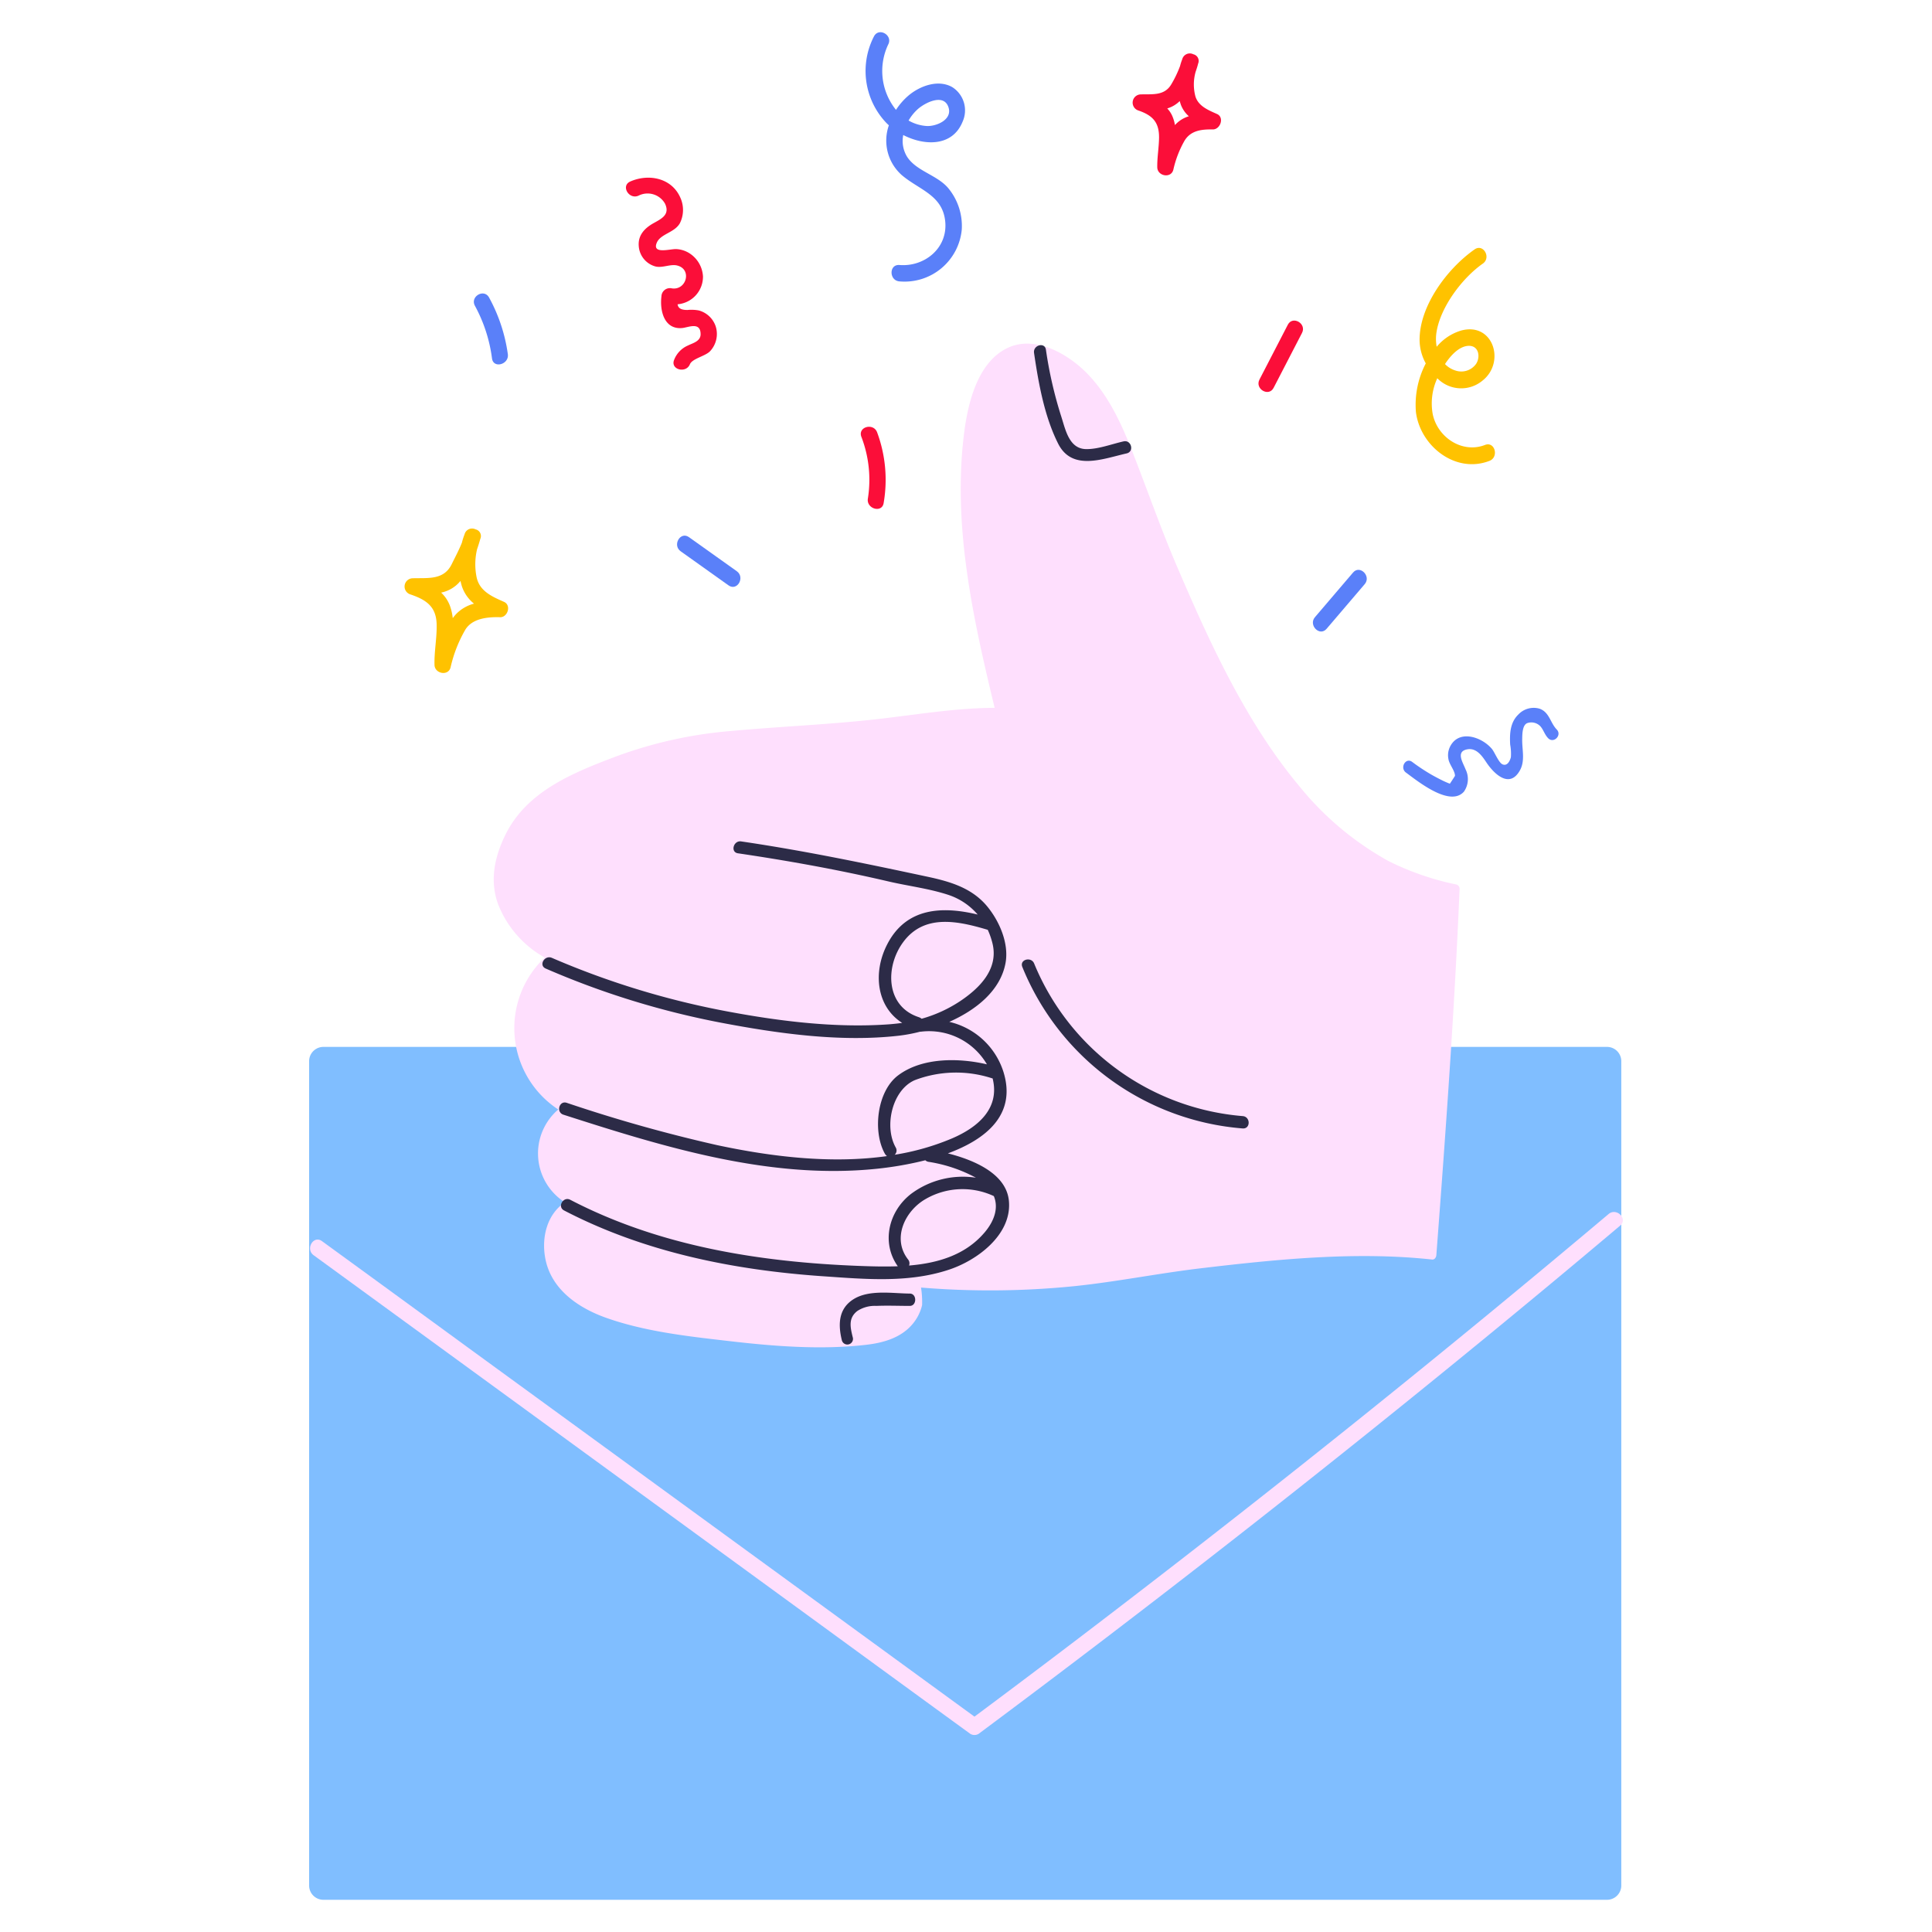 <svg xmlns="http://www.w3.org/2000/svg" viewBox="0 0 300 300"><defs><style>.a{fill:#80beff;}.b{fill:#ffc200;}.c{fill:#fb0e39;}.d{fill:#5a80f9;}.e{fill:#fedffd;}.f{fill:#2c2b47;}</style></defs><title>Message sent</title><path class="a" d="M249.541,162.562H50.212A2.219,2.219,0,0,0,48,164.774V292.788A2.218,2.218,0,0,0,50.212,295H249.541a2.218,2.218,0,0,0,2.212-2.212V164.774A2.219,2.219,0,0,0,249.541,162.562Z"/><path class="b" d="M78.266,93.459c-1.825-.811-3.742-1.622-4.24-3.742a10.05,10.05,0,0,1,.056-4.442c.2-.572.368-1.125.5-1.6a1.06,1.06,0,0,0-.737-1.475,1.2,1.2,0,0,0-1.714.793,9.3,9.3,0,0,0-.406,1.272c-.46,1.161-1.069,2.285-1.6,3.373-1.235,2.47-3.668,2.083-6.065,2.156a1.282,1.282,0,0,0-.331,2.507c2.451.83,4,1.88,4.073,4.627.056,2.12-.387,4.2-.332,6.322.037,1.383,2.194,1.788,2.507.332a20.821,20.821,0,0,1,2.267-5.788c1.088-1.788,3.484-2.009,5.42-1.954C78.819,95.873,79.446,93.993,78.266,93.459Zm-7.447,1.9a5.881,5.881,0,0,0-.516.627,8.2,8.2,0,0,0-.424-1.88A5.358,5.358,0,0,0,68.5,92.021a5.232,5.232,0,0,0,2.967-1.77c.019-.018.037-.037.037-.055.055.277.129.535.2.793a5.835,5.835,0,0,0,1.9,2.746A5.969,5.969,0,0,0,70.819,95.357Z"/><path class="c" d="M188.972,17.7c-1.327-.59-2.857-1.2-3.337-2.691a7.2,7.2,0,0,1,.019-3.853c.147-.442.3-.885.387-1.272a1.059,1.059,0,0,0-.737-1.456,1.217,1.217,0,0,0-1.733.793,8.421,8.421,0,0,0-.332,1.032,17.254,17.254,0,0,1-1.382,2.876c-1.069,1.769-2.913,1.474-4.737,1.529a1.281,1.281,0,0,0-.332,2.507c2.193.756,3.207,1.825,3.189,4.2-.019,1.548-.3,3.06-.277,4.608.019,1.4,2.194,1.788,2.507.332A16.123,16.123,0,0,1,183.848,22c.94-1.715,2.635-1.936,4.479-1.9C189.506,20.1,190.151,18.217,188.972,17.7Zm-6.507,1.7c0,.018-.018.018-.018.036a5.9,5.9,0,0,0-.351-1.271,4.094,4.094,0,0,0-.847-1.328,4.569,4.569,0,0,0,1.935-1.142c.055.184.111.35.166.534a4.553,4.553,0,0,0,1.253,1.825A4.718,4.718,0,0,0,182.465,19.4Z"/><path class="c" d="M111.15,50.732a3.817,3.817,0,0,0-2.636-2.525,6.34,6.34,0,0,0-1.77-.074c-1.032,0-1.438-.3-1.53-.885a4.3,4.3,0,0,0,3.945-4.313,4.563,4.563,0,0,0-1.972-3.521,4.185,4.185,0,0,0-2.231-.737c-.958-.018-3.742.83-2.967-.995.589-1.383,2.783-1.549,3.594-3.042a4.61,4.61,0,0,0,.037-4c-1.364-3.041-4.94-3.7-7.76-2.451-1.493.664-.2,2.857,1.29,2.193a3.11,3.11,0,0,1,4.11,1.235c.812,1.715-.534,2.341-1.787,3.042-1.383.774-2.434,1.88-2.286,3.576a3.527,3.527,0,0,0,2.562,3.133c1.124.295,2.378-.424,3.447-.129,2.286.608,1.382,3.871-.866,3.539a1.315,1.315,0,0,0-1.622,1.235c-.277,2.231.423,5.2,3.244,4.922.921-.092,2.82-1.014,2.838.94.019,1.124-1.216,1.4-1.954,1.769a4,4,0,0,0-2.156,2.231c-.627,1.511,1.843,2.175,2.451.682.369-.885,2.415-1.254,3.134-2.028A3.917,3.917,0,0,0,111.15,50.732Z"/><path class="d" d="M78.856,54.99A25.625,25.625,0,0,0,75.943,46.2c-.792-1.438-2.986-.148-2.193,1.29A23.325,23.325,0,0,1,76.4,55.672C76.625,57.275,79.077,56.593,78.856,54.99Z"/><path class="c" d="M199.976,50.419c-1.475,2.838-2.931,5.677-4.405,8.515-.756,1.457,1.437,2.747,2.193,1.291,1.475-2.839,2.931-5.678,4.406-8.516C202.944,50.253,200.732,48.962,199.976,50.419Z"/><path class="d" d="M114.412,88.7c-2.47-1.77-4.958-3.539-7.428-5.29-1.346-.959-2.618,1.253-1.29,2.193,2.47,1.77,4.958,3.539,7.428,5.29C114.467,91.855,115.739,89.661,114.412,88.7Z"/><path class="d" d="M210.1,88.906c-1.972,2.3-3.944,4.626-5.916,6.93-1.051,1.235.737,3.06,1.806,1.807,1.972-2.3,3.945-4.627,5.917-6.931C212.971,89.477,211.165,87.652,210.1,88.906Z"/><path class="d" d="M241.726,113.274c-1.014-1.051-1.125-2.673-2.655-3.226a3.262,3.262,0,0,0-3.3.9c-1.29,1.235-1.364,3.005-1.272,4.682a7.682,7.682,0,0,1,.111,1.935c-.111.48-.516,1.457-1.291,1.125-.589-.24-1.2-1.825-1.64-2.378-1.53-1.862-5.18-3.152-6.544-.313a3.006,3.006,0,0,0-.221,1.88c.129.829,1.032,1.825,1.014,2.6-.258.405-.516.811-.793,1.216a13.535,13.535,0,0,1-1.4-.626q-.775-.388-1.549-.83a30.76,30.76,0,0,1-2.912-1.935c-1-.738-1.954.921-.959,1.659,1.788,1.308,6.82,5.419,9,2.967a3.391,3.391,0,0,0,.259-3.465c-.406-1.069-1.586-2.783.294-3.115,1.4-.24,2.286,1.05,2.968,2.083,1.18,1.751,3.558,4.055,5.161,1.216.848-1.493.35-3.189.369-4.811.018-.682-.019-2.193.756-2.543a1.939,1.939,0,0,1,2.064.479c.479.534.664,1.29,1.2,1.843C241.246,115.522,242.592,114.158,241.726,113.274Z"/><path class="b" d="M230.592,69.091c-3.557,1.382-7.409-1.2-8.128-4.83a9.364,9.364,0,0,1,.719-5.529,5.17,5.17,0,0,0,7.022.368c3.613-2.857,1.659-9.105-3.3-7.778a7.829,7.829,0,0,0-3.816,2.525,6.674,6.674,0,0,1-.018-2.341c.645-3.889,4-8.35,7.189-10.58,1.327-.94.055-3.152-1.291-2.194-4.221,2.95-8.644,8.83-8.534,14.212a7.677,7.677,0,0,0,.959,3.484,13.921,13.921,0,0,0-1.53,7.557c.663,5.272,6.138,9.622,11.428,7.576C232.786,70.971,232.122,68.5,230.592,69.091ZM228.049,53.7c1.585-.037,1.861,1.714,1.161,2.8A2.816,2.816,0,0,1,226,57.534a3.83,3.83,0,0,1-1.622-1C225.284,55.156,226.593,53.755,228.049,53.7Z"/><path class="d" d="M149.471,18.9a4.277,4.277,0,0,0-1.622-5.382c-2.138-1.2-4.866-.222-6.636,1.2a10.1,10.1,0,0,0-2.083,2.341,9.6,9.6,0,0,1-1.216-10.138c.774-1.438-1.42-2.728-2.194-1.291a11.7,11.7,0,0,0,1.641,13.161,7.417,7.417,0,0,0,.663.664,7.159,7.159,0,0,0,1.991,7.723c2.71,2.323,6.4,3.1,6.765,7.281.368,4.092-3.226,7-7.115,6.691-1.641-.129-1.622,2.415,0,2.544a8.921,8.921,0,0,0,9.677-8.037,9.2,9.2,0,0,0-2.138-6.488c-1.733-2.009-4.9-2.6-6.341-4.811a4.681,4.681,0,0,1-.608-3.392C143.536,22.659,147.886,22.807,149.471,18.9Zm-6.894-2.009c1.069-.922,3.834-2.36,4.645-.387.848,2.064-1.88,3.17-3.373,3.059a6.489,6.489,0,0,1-2.765-.847A7.26,7.26,0,0,1,142.577,16.89Z"/><path class="c" d="M136.2,67.137c-.571-1.53-3.023-.866-2.451.682a18.57,18.57,0,0,1,1.014,9.6c-.258,1.6,2.212,2.3,2.451.682A21.174,21.174,0,0,0,136.2,67.137Z"/><path class="e" d="M226.15,137.346a42.849,42.849,0,0,1-10.525-3.631,47.147,47.147,0,0,1-13.787-11.539c-8.369-9.99-14.046-22.469-19.133-34.358-2.507-5.861-4.59-11.87-6.912-17.787-1.733-4.424-3.816-8.922-7.244-12.3-2.987-2.93-7.982-5.714-12.166-3.668-4.571,2.231-6.064,8.461-6.654,13.014-1.862,14.451,1.345,28.847,4.719,42.837-6.249.018-12.516,1.124-18.709,1.806-7.392.811-14.82,1.106-22.23,1.788A67.364,67.364,0,0,0,95.556,117.5c-6.6,2.506-13.677,5.345-17.014,12-1.732,3.466-2.562,7.226-1.179,10.949a16.26,16.26,0,0,0,7.225,8.239,15.09,15.09,0,0,0,2.1,23.594,8.981,8.981,0,0,0,1.032,14.414c-2.82,1.88-3.687,5.549-3.023,8.83.94,4.7,5.069,7.538,9.327,9.068,5.972,2.139,12.626,2.894,18.893,3.613,7.06.83,14.525,1.438,21.621.608,2.71-.313,5.493-1.124,7.263-3.336a7.082,7.082,0,0,0,1.382-2.82,14.769,14.769,0,0,0-.166-2.728,130.521,130.521,0,0,0,23.852-.221c6.544-.682,13.014-1.991,19.539-2.765,11.8-1.4,24.128-2.654,35.98-1.364.369.037.608-.332.645-.645,1.438-18.967,2.82-37.934,3.613-56.938A.7.7,0,0,0,226.15,137.346Z"/><path class="f" d="M192.972,173.308a38.422,38.422,0,0,1-32.386-23.685c-.443-1.125-2.3-.646-1.844.516a40.386,40.386,0,0,0,34.23,25.086C194.207,175.3,194.188,173.4,192.972,173.308Z"/><path class="f" d="M156.66,186.451c-.406-4.2-5.4-6.323-9.475-7.355,5.843-2.156,10.71-5.972,8.627-12.663a11.558,11.558,0,0,0-8.406-7.76c4.2-1.862,7.963-4.885,8.737-9.161.553-3.078-1-6.58-2.949-8.885-2.341-2.746-5.622-3.723-9.032-4.46-9.658-2.065-19.28-4.074-29.068-5.512-1.2-.184-1.714,1.659-.516,1.844,7.871,1.161,15.631,2.562,23.373,4.368,3.078.719,6.23,1.088,9.234,2.065a10.2,10.2,0,0,1,4.627,3.078c-5.438-1.309-11.078-1.143-14.046,4.626-2.249,4.351-1.677,9.659,2.323,12.2-.682.092-1.364.166-2.065.221-8.239.59-16.829-.461-24.921-1.972a128.3,128.3,0,0,1-27.409-8.35c-1.124-.479-2.1,1.161-.958,1.659a128.927,128.927,0,0,0,27.1,8.387c8.9,1.7,18.635,3.078,27.7,2.046a24.461,24.461,0,0,0,3.336-.627H143a10.413,10.413,0,0,1,10.248,5.069c-4.442-1.032-10.064-1.069-13.769,1.7-3.3,2.451-4.018,8.737-2.064,12.2a1.474,1.474,0,0,0,.313.35c-8.737,1.235-18.045.074-26.358-1.7A233.972,233.972,0,0,1,88,171.244c-1.179-.387-1.677,1.475-.516,1.843,15.649,5.032,32.128,10.138,48.773,8.387a53.765,53.765,0,0,0,7.428-1.309.907.907,0,0,0,.479.24,22.76,22.76,0,0,1,7.373,2.47,13.455,13.455,0,0,0-10.064,2.507c-3.5,2.709-4.663,7.575-2.064,11.244-2.046.073-4.074.018-6.009-.056-15.428-.59-31-3.06-44.847-10.267-1.087-.571-2.064,1.088-.958,1.659,12.442,6.47,26.285,9.253,40.183,10.212,6.47.442,13.124,1.069,19.391-.959C151.646,195.8,157.176,191.741,156.66,186.451Zm-13.972-28.5c-5.18-1.677-5.272-7.834-2.433-11.668,3.281-4.442,8.552-3.262,13.124-1.9h0a11.592,11.592,0,0,1,.774,2.285c.848,3.908-2.1,6.82-5.125,8.83a21.131,21.131,0,0,1-5.916,2.691A1.324,1.324,0,0,0,142.688,157.954Zm-3.595,20.239c-1.861-3.281-.553-8.958,2.968-10.47a18.013,18.013,0,0,1,11.926-.3c.055.019.092.019.147.037,1.18,4.719-2.378,7.65-6.377,9.345a38.313,38.313,0,0,1-8.83,2.507A.9.9,0,0,0,139.093,178.193Zm13.751,13.235c-2.986,3.483-7.262,4.718-11.686,5.087a.937.937,0,0,0-.166-.959c-2.525-3.262-.461-7.538,2.728-9.363a11.472,11.472,0,0,1,10.6-.461C155.056,187.483,154.484,189.511,152.844,191.428Z"/><path class="f" d="M141.268,200.865c-2.691-.018-6.322-.664-8.774.9-2.248,1.438-2.4,3.8-1.769,6.359a.878.878,0,1,0,1.677-.516c-.368-1.53-.7-2.93.719-4.036a4.95,4.95,0,0,1,2.949-.793c1.733-.074,3.466,0,5.2,0C142.393,202.782,142.393,200.865,141.268,200.865Z"/><path class="f" d="M174.465,68.538c-1.824.405-3.889,1.216-5.787,1.2-2.636-.019-3.208-2.931-3.853-4.958a64.162,64.162,0,0,1-2.415-10.489c-.184-1.216-2.027-.7-1.843.517.682,4.645,1.6,9.842,3.742,14.082,2.175,4.313,6.968,2.341,10.654,1.511C176.161,70.105,175.663,68.261,174.465,68.538Z"/><path class="e" d="M249.781,188.515q-37.658,31.713-76.772,61.657-10.782,8.266-21.695,16.387-39.372-28.7-78.744-57.381-11.28-8.239-22.58-16.46c-1.327-.959-2.6,1.235-1.29,2.193q39.7,28.922,79.389,57.86,11.282,8.24,22.58,16.46a1.246,1.246,0,0,0,1.29,0q39.732-29.584,78.08-61.011,10.839-8.876,21.53-17.9C252.841,189.271,251.016,187.465,249.781,188.515Z"/></svg>